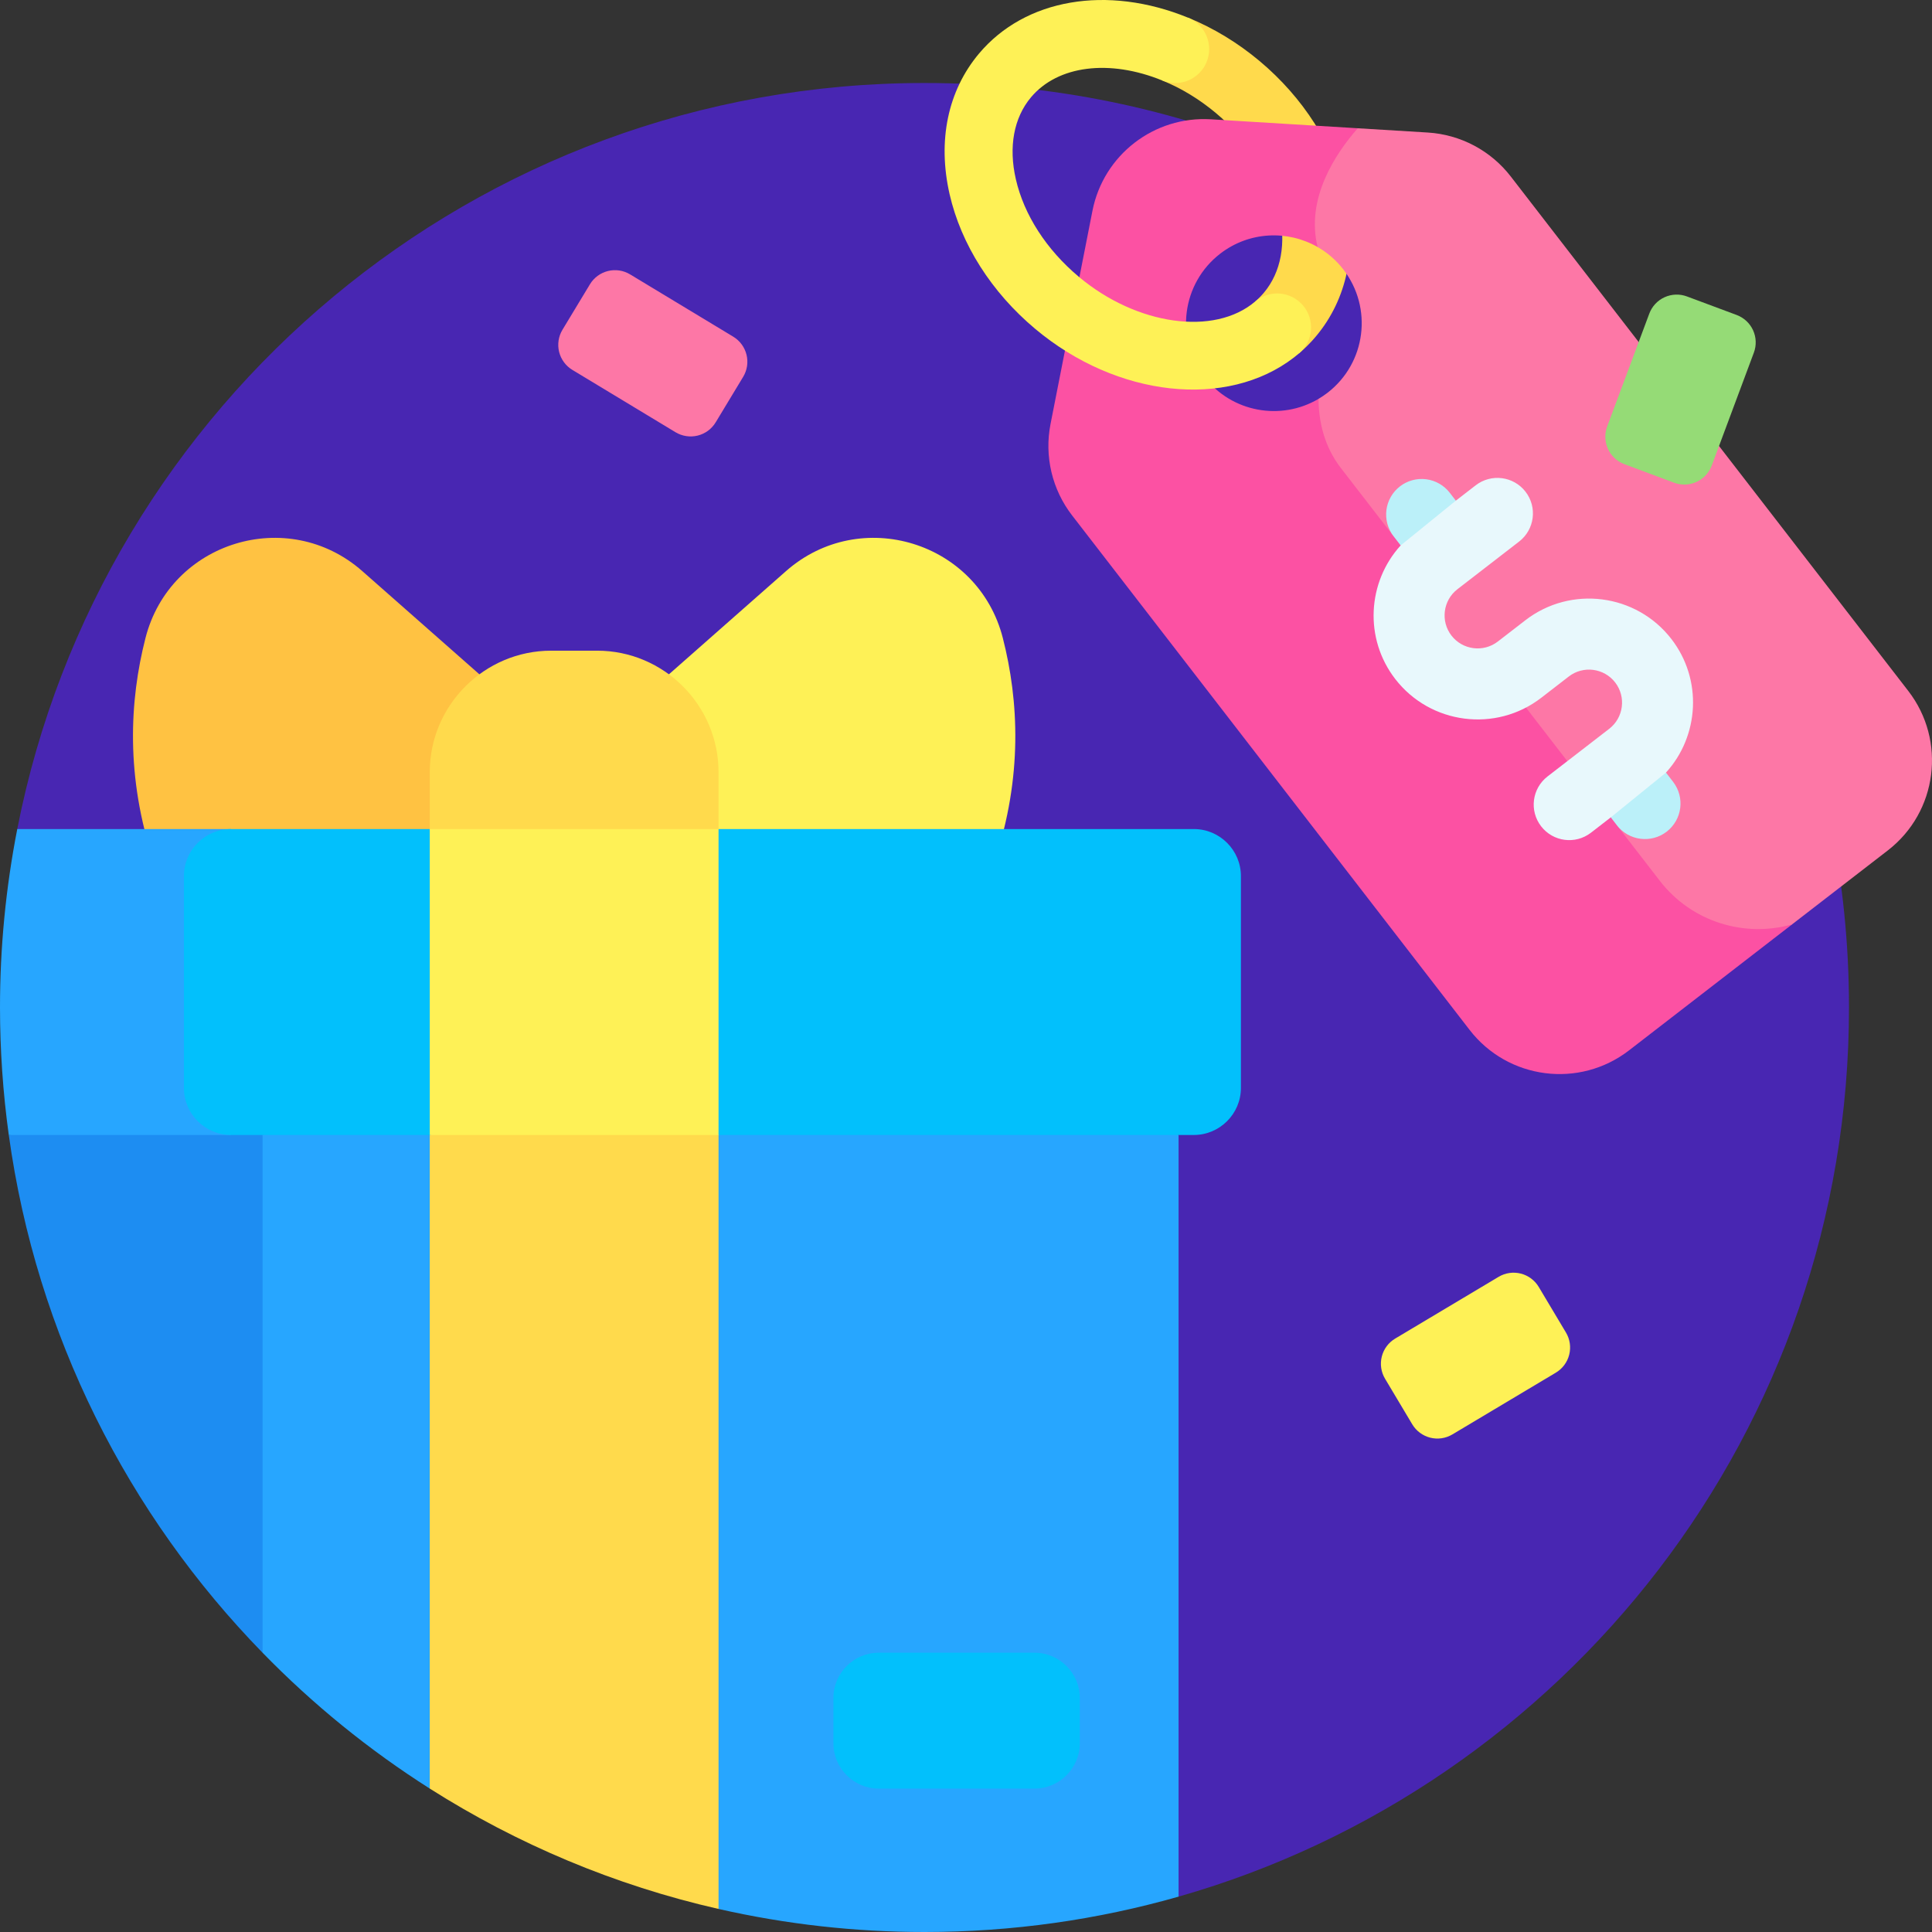 <svg width="132" height="132" viewBox="0 0 132 132" fill="none" xmlns="http://www.w3.org/2000/svg">
<rect x="0" y="0" width="132" height="132" fill="#333333" stroke="none"/>
<g clip-path="url(#clip0_428_2300)">
<path d="M63.164 5.671C32.451 5.671 6.862 27.593 1.18 56.642L80.523 129.584C106.967 122.042 126.329 97.7 126.329 68.835C126.329 33.951 98.049 5.671 63.164 5.671Z" fill="#4826B2"/>
<path d="M68.515 43.587C66.832 37.009 58.79 34.535 53.697 39.025L42.965 48.485L44.26 58.845H67.957C69.874 53.091 69.614 47.879 68.515 43.587Z" fill="#FEF156"/>
<path d="M9.941 43.587C8.842 47.879 8.582 53.091 10.499 58.845H34.196L35.491 48.484L24.759 39.025C19.666 34.535 11.623 37.009 9.941 43.587Z" fill="#FFC242"/>
<path d="M40.799 44.456H37.657C33.095 44.456 29.363 48.188 29.363 52.749V57.706L39.228 64.888L49.093 57.706V52.749C49.093 48.188 45.361 44.456 40.799 44.456ZM86.066 4.177C84.567 2.921 82.922 1.922 81.177 1.208L79.324 2.64L79.421 5.504H79.422C80.722 6.035 81.953 6.785 83.084 7.733C85.3 9.591 86.829 11.96 87.389 14.404C87.895 16.613 87.528 18.599 86.355 19.997C86.172 20.215 85.971 20.418 85.754 20.602L85.754 20.603L86.185 23.053L88.759 24.139C89.175 23.785 89.561 23.397 89.912 22.978C92.04 20.44 92.751 17.027 91.912 13.368C91.128 9.945 89.051 6.681 86.066 4.177Z" fill="#FFDA4C"/>
<path d="M83.365 17.334C85.346 15.804 87.98 15.706 90.024 16.878L95.037 13.155L92.766 8.763L82.734 8.151C78.85 7.914 75.389 10.587 74.639 14.406L71.775 28.97C71.562 30.056 71.583 31.175 71.837 32.253C72.092 33.331 72.573 34.341 73.251 35.217L100.407 70.365C103.03 73.76 107.908 74.385 111.303 71.763L122.439 63.158L109.266 39.439L90.086 27.251C87.517 28.772 84.158 28.176 82.286 25.753C80.259 23.13 80.742 19.361 83.365 17.334Z" fill="#FC51A3"/>
<path d="M97.549 9.055L92.766 8.763C91.223 10.519 89.207 13.571 90.023 16.878C90.706 17.269 91.304 17.791 91.784 18.414C93.811 21.037 93.327 24.806 90.704 26.832C90.507 26.984 90.3 27.124 90.085 27.25C90.096 28.796 90.466 30.494 91.617 31.984L95.211 36.636L98.745 37.538L97.428 43.399C97.554 43.744 97.733 44.068 97.957 44.359C98.948 45.642 100.636 46.07 102.078 45.523L107.719 52.825L110.941 53.025L110.469 56.383L113.4 60.176C115.584 63.004 119.199 64.073 122.439 63.157L128.981 58.103C132.376 55.48 133.002 50.602 130.379 47.207L103.222 12.06C102.545 11.183 101.689 10.462 100.711 9.944C99.732 9.426 98.654 9.123 97.549 9.055Z" fill="#FD77A6"/>
<path d="M110.718 52.736L110.054 55.846L110.469 56.384C111.289 57.445 112.813 57.64 113.874 56.821C114.935 56.001 115.13 54.477 114.311 53.416L113.825 52.787L110.718 52.736ZM95.648 33.231C95.396 33.426 95.184 33.669 95.026 33.945C94.867 34.222 94.765 34.527 94.724 34.843C94.684 35.159 94.706 35.48 94.789 35.788C94.873 36.096 95.016 36.384 95.211 36.636L95.697 37.265L98.745 37.539L99.468 34.206L99.053 33.668C98.858 33.416 98.615 33.204 98.339 33.046C98.062 32.887 97.757 32.785 97.441 32.744C97.125 32.704 96.804 32.726 96.496 32.809C96.188 32.893 95.9 33.036 95.648 33.231Z" fill="#BBF0F9"/>
<path d="M104.217 42.378L102.336 43.831C101.351 44.593 99.93 44.41 99.169 43.425C98.408 42.44 98.59 41.019 99.575 40.258L103.791 37C104.852 36.181 105.048 34.656 104.228 33.595C103.408 32.534 101.884 32.339 100.823 33.158L99.468 34.206L95.697 37.265C93.42 39.768 93.188 43.625 95.328 46.393C97.726 49.497 102.201 50.071 105.305 47.673L107.185 46.22C108.17 45.459 109.591 45.642 110.353 46.627C111.114 47.612 110.932 49.033 109.946 49.794L105.73 53.051C104.67 53.871 104.474 55.395 105.294 56.456C106.113 57.517 107.638 57.713 108.699 56.893L110.053 55.846L113.825 52.786C116.102 50.283 116.333 46.427 114.194 43.658C111.796 40.555 107.32 39.98 104.217 42.378Z" fill="#E8F8FC"/>
<path d="M88.412 24.42C83.831 27.96 76.323 27.16 70.728 22.469C67.743 19.966 65.667 16.702 64.882 13.279C64.044 9.62 64.754 6.207 66.882 3.668C70.033 -0.089 75.643 -1.053 81.177 1.209C81.746 1.442 82.198 1.892 82.435 2.459C82.672 3.026 82.675 3.663 82.442 4.232C82.21 4.801 81.761 5.254 81.195 5.493C80.629 5.731 79.991 5.735 79.422 5.504C75.792 4.021 72.266 4.471 70.438 6.65C69.266 8.048 68.899 10.034 69.405 12.242C69.965 14.686 71.494 17.055 73.71 18.913C77.671 22.234 82.967 22.974 85.754 20.602C86.737 19.771 88.195 19.892 89.024 20.868C89.423 21.337 89.619 21.945 89.569 22.558C89.519 23.172 89.228 23.74 88.759 24.139C88.645 24.236 88.53 24.329 88.412 24.42Z" fill="#FEF156"/>
<path d="M0.601 77.545C2.487 91.222 8.755 103.498 17.938 112.918L25.211 72.323L0.601 77.545Z" fill="#1D8DF2"/>
<path d="M94.63 94.198L96.489 97.312C96.761 97.768 97.203 98.096 97.717 98.226C98.231 98.356 98.776 98.276 99.231 98.004L106.299 93.785C106.754 93.513 107.083 93.072 107.213 92.557C107.343 92.043 107.263 91.498 106.991 91.043L105.132 87.929C104.86 87.473 104.418 87.145 103.904 87.015C103.39 86.885 102.845 86.965 102.39 87.237L95.322 91.456C94.866 91.728 94.538 92.169 94.408 92.684C94.278 93.198 94.358 93.743 94.63 94.198Z" fill="#FEF156"/>
<path d="M48.899 28.853L50.774 25.749C50.91 25.524 51 25.275 51.04 25.015C51.079 24.756 51.067 24.491 51.004 24.236C50.941 23.981 50.829 23.741 50.673 23.529C50.517 23.318 50.322 23.139 50.097 23.003L43.051 18.747C42.827 18.611 42.577 18.521 42.318 18.481C42.058 18.442 41.793 18.454 41.538 18.517C41.283 18.58 41.043 18.692 40.832 18.848C40.62 19.004 40.441 19.199 40.306 19.424L38.43 22.529C38.294 22.753 38.204 23.003 38.165 23.262C38.125 23.522 38.137 23.787 38.2 24.042C38.263 24.297 38.376 24.537 38.532 24.748C38.687 24.96 38.883 25.138 39.108 25.274L46.153 29.531C46.378 29.666 46.627 29.757 46.887 29.796C47.147 29.836 47.411 29.824 47.666 29.761C47.922 29.698 48.161 29.585 48.373 29.43C48.584 29.274 48.763 29.078 48.899 28.853Z" fill="#FD77A6"/>
<path d="M118.655 21.521L115.257 20.254C115.011 20.162 114.749 20.119 114.486 20.129C114.224 20.138 113.966 20.199 113.727 20.308C113.488 20.417 113.273 20.572 113.094 20.764C112.915 20.957 112.776 21.182 112.684 21.428L109.806 29.14C109.715 29.387 109.672 29.648 109.681 29.911C109.691 30.173 109.752 30.431 109.861 30.67C109.97 30.909 110.125 31.124 110.317 31.303C110.509 31.482 110.735 31.621 110.981 31.713L114.379 32.981C114.625 33.073 114.887 33.115 115.149 33.106C115.412 33.096 115.67 33.035 115.909 32.926C116.148 32.817 116.363 32.662 116.542 32.47C116.721 32.278 116.86 32.052 116.952 31.806L119.829 24.094C119.921 23.848 119.963 23.586 119.954 23.324C119.945 23.061 119.884 22.803 119.775 22.564C119.666 22.326 119.511 22.11 119.318 21.931C119.126 21.753 118.901 21.613 118.655 21.521Z" fill="#95DB76"/>
<path d="M17.938 77.545V112.918C21.373 116.445 25.207 119.561 29.363 122.201L39.228 70.692L17.938 77.545Z" fill="#27A6FF"/>
<path d="M29.363 122.201C35.335 125.991 41.986 128.808 49.093 130.425L59.841 69.061L29.363 77.545V122.201Z" fill="#FFDA4C"/>
<path d="M66.938 69.062L49.093 77.545V130.425C53.71 131.474 58.43 132.002 63.165 132C69.185 132 75.008 131.157 80.523 129.584V77.545L66.938 69.062ZM15.779 77.545H0.6C0.201 74.659 0.001 71.749 6.69253e-07 68.836C-0.001 64.743 0.395 60.659 1.18 56.643H15.779L22.764 66.615L15.779 77.545Z" fill="#27A6FF"/>
<path d="M29.363 56.643H15.779C14.011 56.643 12.565 58.089 12.565 59.856V74.332C12.565 76.099 14.011 77.545 15.778 77.545H29.363L36.65 67.628L29.363 56.643Z" fill="#02C0FC"/>
<path d="M49.093 56.643H29.363V77.545H49.093L56.939 67.627L49.093 56.643Z" fill="#FEF156"/>
<path d="M81.57 56.643H49.093V77.545H81.569C83.337 77.545 84.783 76.099 84.783 74.331V59.856C84.783 58.089 83.337 56.643 81.57 56.643ZM70.681 112.918H60.033C58.332 112.918 56.94 114.311 56.94 116.012V119.107C56.94 120.809 58.332 122.201 60.033 122.201H70.681C72.383 122.201 73.775 120.809 73.775 119.107V116.012C73.775 114.31 72.383 112.918 70.681 112.918Z" fill="#02C0FC"/>
</g>
<defs>
<clipPath id="clip0_428_2300">
<rect width="132" height="132" fill="white"/>
</clipPath>
</defs>
</svg>
